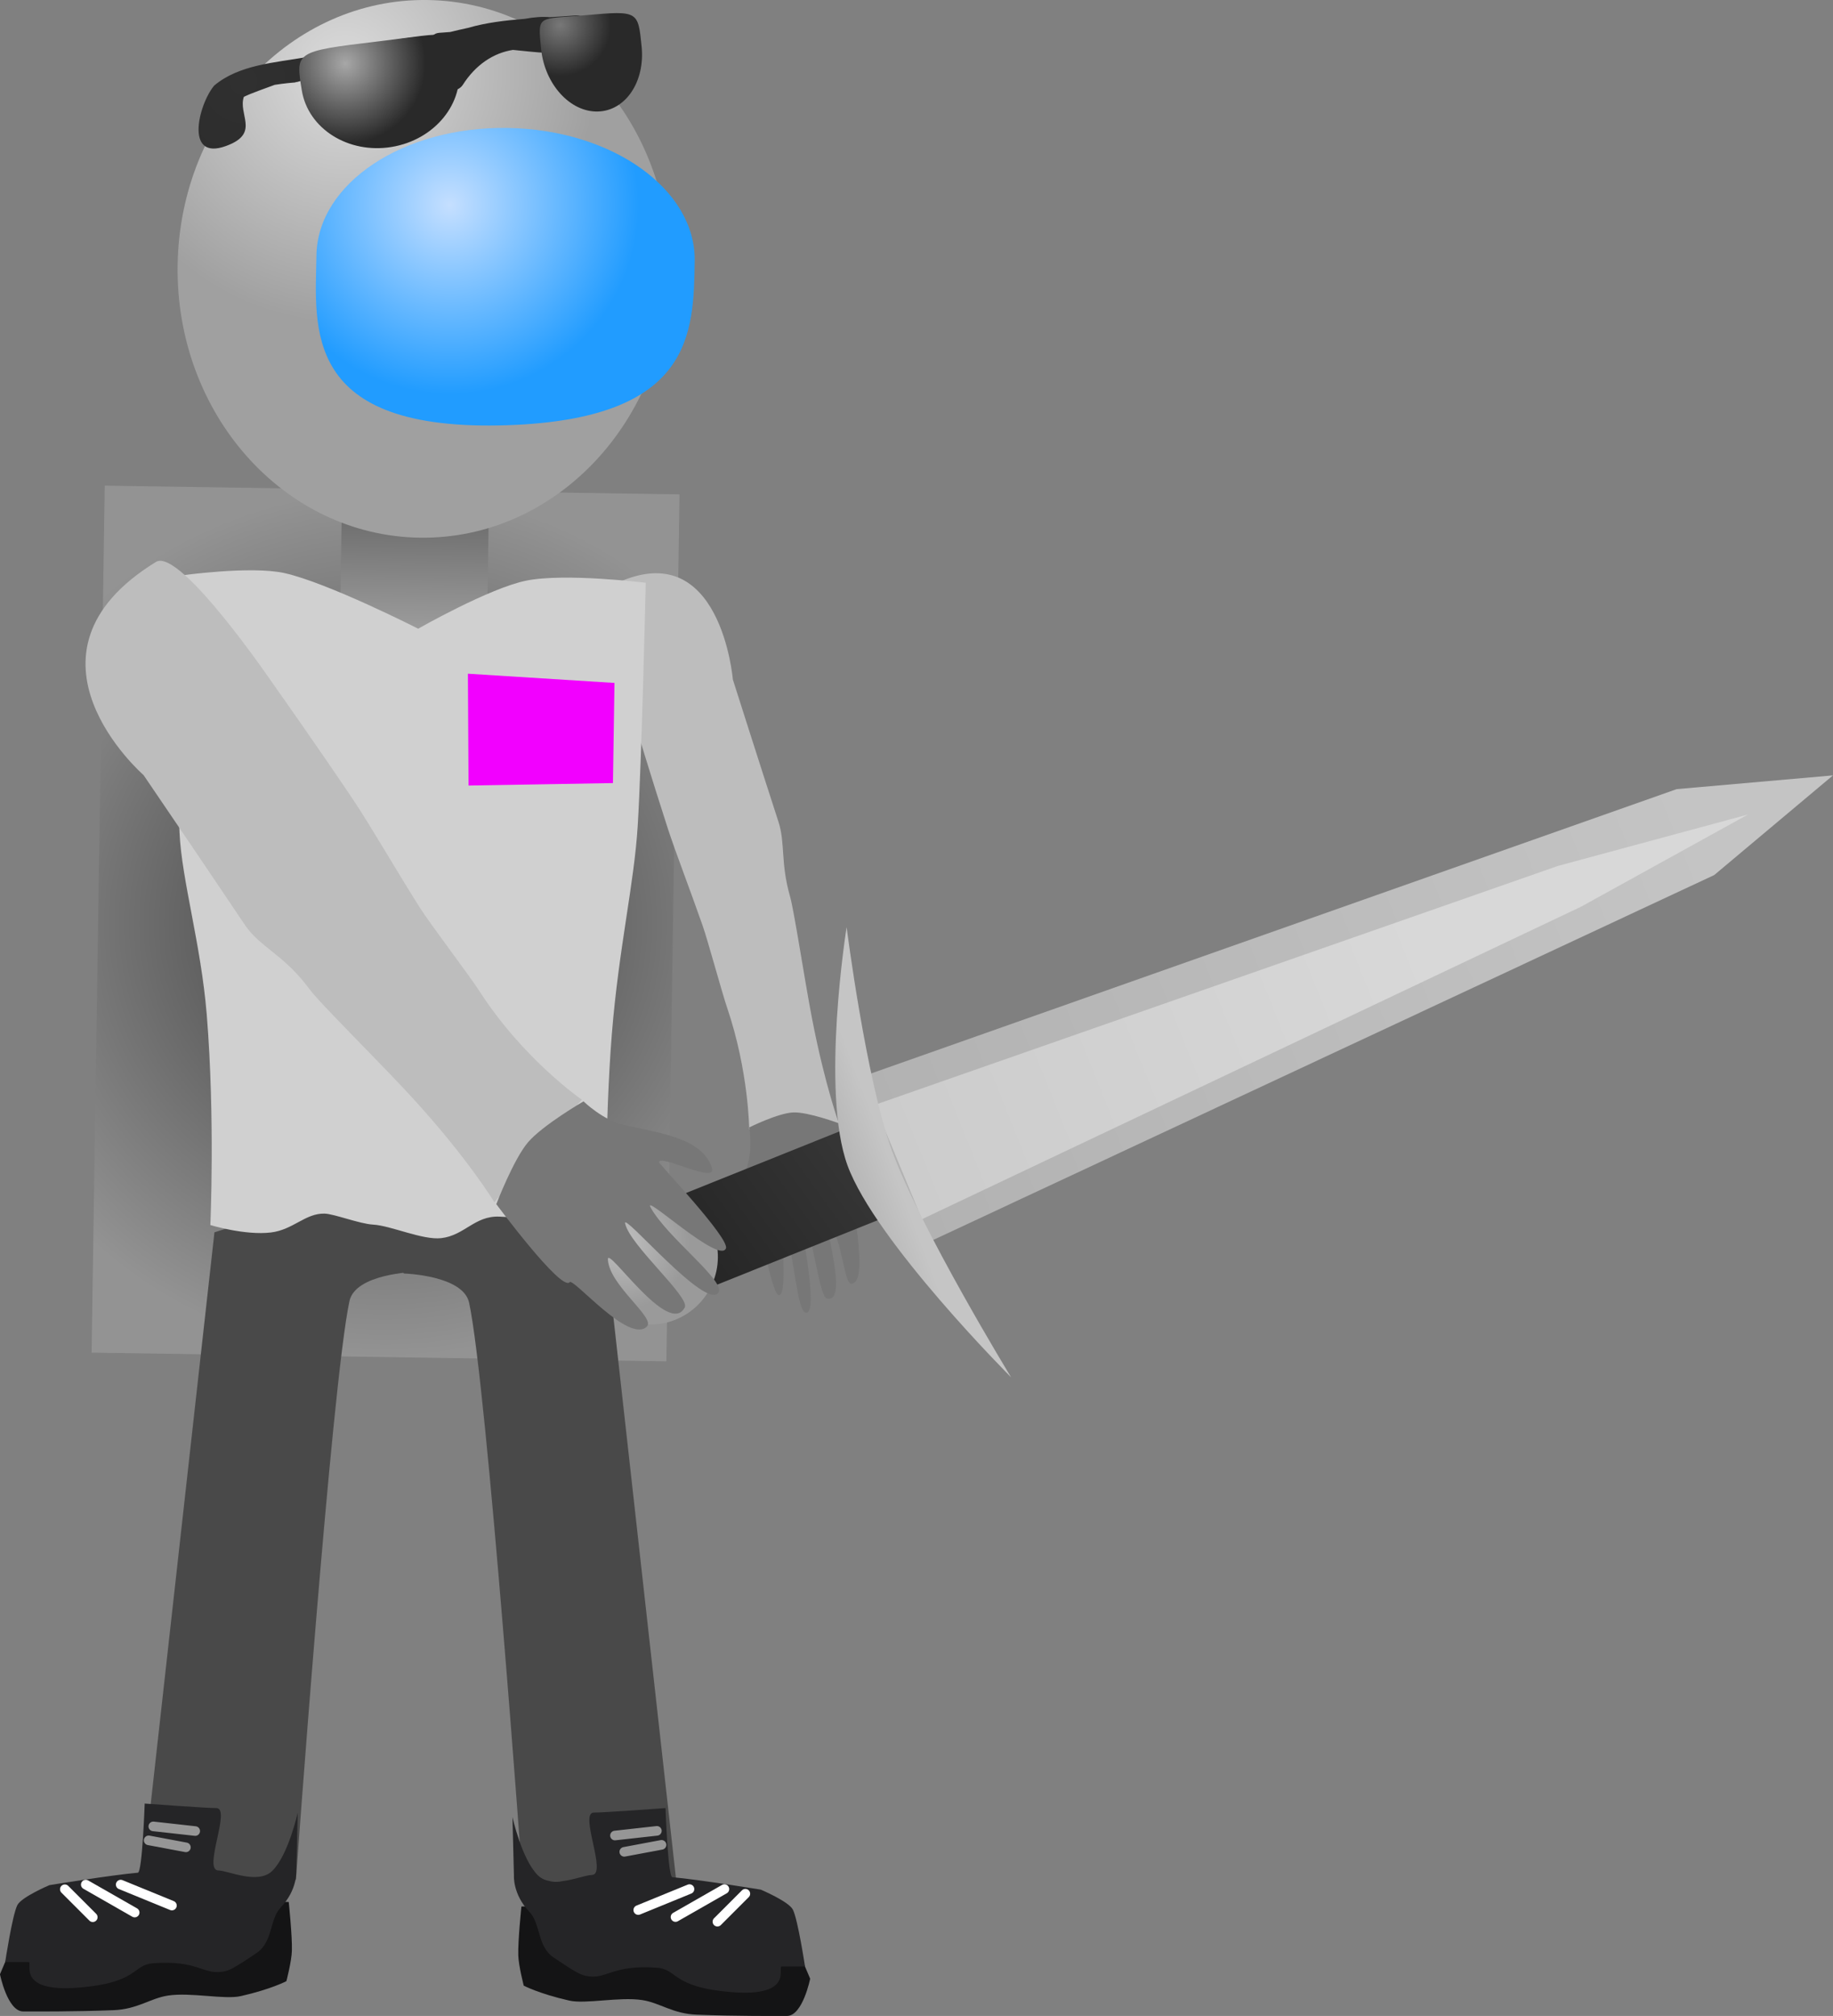 <svg version="1.1" xmlns="http://www.w3.org/2000/svg" xmlns:xlink="http://www.w3.org/1999/xlink" width="95.453" height="104.958" viewBox="0,0,95.453,104.958"><rect x="0" y="0" width="95.453" height="104.958" fill="#808080" stroke="none"/><defs><radialGradient cx="238.793" cy="177.449" r="22.572" gradientUnits="userSpaceOnUse" id="color-1"><stop offset="0" stop-color="#3c3c3c"/><stop offset="1" stop-color="#939393"/></radialGradient><linearGradient x1="240.345" y1="155.783" x2="240.241" y2="162.634" gradientUnits="userSpaceOnUse" id="color-2"><stop offset="0" stop-color="#696969"/><stop offset="1" stop-color="#a0a0a0"/></linearGradient><radialGradient cx="236.653" cy="133.073" r="13.118" gradientUnits="userSpaceOnUse" id="color-3"><stop offset="0" stop-color="#dcdcdc"/><stop offset="1" stop-color="#a0a0a0"/></radialGradient><radialGradient cx="242.135" cy="140.041" r="9.854" gradientUnits="userSpaceOnUse" id="color-4"><stop offset="0" stop-color="#c5dfff"/><stop offset="1" stop-color="#219cff"/></radialGradient><radialGradient cx="231.412" cy="133.607" r="10.071" gradientUnits="userSpaceOnUse" id="color-5"><stop offset="0" stop-color="#303030"/><stop offset="1" stop-color="#292929"/></radialGradient><radialGradient cx="247.886" cy="130.677" r="2.651" gradientUnits="userSpaceOnUse" id="color-6"><stop offset="0" stop-color="#787878"/><stop offset="1" stop-color="#292929"/></radialGradient><radialGradient cx="236.702" cy="132.673" r="4.173" gradientUnits="userSpaceOnUse" id="color-7"><stop offset="0" stop-color="#a7a7a7"/><stop offset="1" stop-color="#292929"/></radialGradient><linearGradient x1="254.064" y1="195.905" x2="263.752" y2="188.891" gradientUnits="userSpaceOnUse" id="color-8"><stop offset="0" stop-color="#242424"/><stop offset="1" stop-color="#373737"/></linearGradient><radialGradient cx="251.079" cy="194.028" r="3.523" gradientUnits="userSpaceOnUse" id="color-9"><stop offset="0" stop-color="#bfbfbf"/><stop offset="1" stop-color="#9a9a9a"/></radialGradient><linearGradient x1="265.181" y1="189.795" x2="307.354" y2="172.886" gradientUnits="userSpaceOnUse" id="color-10"><stop offset="0" stop-color="#b2b2b2"/><stop offset="1" stop-color="#c4c4c4"/></linearGradient><linearGradient x1="265.593" y1="190.017" x2="293.196" y2="178.95" gradientUnits="userSpaceOnUse" id="color-11"><stop offset="0" stop-color="#cccccc"/><stop offset="1" stop-color="#d8d8d8"/></linearGradient><linearGradient x1="262.691" y1="190.361" x2="264.972" y2="189.493" gradientUnits="userSpaceOnUse" id="color-12"><stop offset="0" stop-color="#b5b5b5"/><stop offset="1" stop-color="#c5c5c5"/></linearGradient></defs><g transform="translate(-218.715,-129.368)"><g data-paper-data="{&quot;isPaintingLayer&quot;:true}" fill-rule="nonzero" stroke-linejoin="miter" stroke-miterlimit="10" stroke-dasharray="" stroke-dashoffset="0" style="mix-blend-mode: normal"><path d="M223.485,199.791l0.684,-45.138l29.932,0.454l-0.684,45.138z" fill="url(#color-1)" stroke="#ed6b00" stroke-width="0" stroke-linecap="butt"/><g><path d="M226.123,227.236l3.759,-33.71c0,0 6.755,-2.183 9.822,-2.183c3.629,0 0.606,4.244 0.606,4.244c0,0 -3.092,0.088 -3.398,1.524c-0.936,4.391 -2.786,30.125 -2.786,30.125z" fill="#494949" stroke="#000000" stroke-width="0" stroke-linecap="butt"/><path d="M218.715,232.152c0,0 0.611,-1.465 0.873,-1.989c0.214,-0.427 1.673,-1.043 1.673,-1.043c0,0 2.871,-0.528 4.241,-0.647c2.315,-0.2 8.249,-0.081 8.249,-0.081c0,0 0.187,1.782 0.164,2.537c-0.016,0.56 -0.286,1.586 -0.286,1.586c0,0 -0.81,0.425 -2.375,0.778c-0.849,0.192 -2.613,-0.209 -3.788,-0.029c-0.933,0.143 -1.583,0.712 -2.836,0.761c-2.06,0.081 -4.112,0.067 -4.704,0.067c-0.827,0 -1.213,-1.94 -1.213,-1.94z" data-paper-data="{&quot;index&quot;:null}" fill="#141415" stroke="#000000" stroke-width="0" stroke-linecap="butt"/><path d="M218.986,231.517c0,0 0.369,-2.435 0.631,-2.959c0.214,-0.427 1.673,-1.043 1.673,-1.043c0,0 3.235,-0.528 4.604,-0.647c0.233,-0.02 0.356,-3.6 0.356,-3.6c0,0 3.287,0.244 3.723,0.234c0.81,-0.018 -0.726,3.25 0.121,3.25c0.484,0 2.05,0.756 2.801,0.019c0.839,-0.824 1.325,-3.031 1.325,-3.031l-0.076,3.048c0,0 0.068,0.968 -0.808,1.886c-0.6,0.628 -0.391,1.791 -1.265,2.379c-1.272,0.856 -1.436,0.917 -1.785,0.97c-1,0.153 -1.278,-0.611 -3.587,-0.442c-1.104,0.081 -0.745,1.015 -3.881,1.269c-3.321,0.269 -2.37,-1.333 -2.618,-1.333c-0.827,0 -1.213,0 -1.213,0z" data-paper-data="{&quot;index&quot;:null}" fill="#252527" stroke="#000000" stroke-width="0" stroke-linecap="butt"/><path d="M227.668,228.578l-2.668,-1.091" data-paper-data="{&quot;index&quot;:null}" fill="none" stroke="#ffffff" stroke-width="0.5" stroke-linecap="round"/><path d="M223.182,227.487l2.546,1.455" data-paper-data="{&quot;index&quot;:null}" fill="none" stroke="#ffffff" stroke-width="0.5" stroke-linecap="round"/><path d="M222.091,227.73l1.455,1.455" data-paper-data="{&quot;index&quot;:null}" fill="none" stroke="#ffffff" stroke-width="0.5" stroke-linecap="round"/><path d="M226.698,224.456l2.183,0.243" data-paper-data="{&quot;index&quot;:null}" fill="none" stroke="#969696" stroke-width="0.5" stroke-linecap="round"/><path d="M228.396,225.547l-1.94,-0.364" data-paper-data="{&quot;index&quot;:null}" fill="none" stroke="#969696" stroke-width="0.5" stroke-linecap="round"/></g><g><path d="M245.931,227.32c0,0 -1.85,-25.734 -2.786,-30.125c-0.306,-1.436 -3.398,-1.524 -3.398,-1.524c0,0 -3.022,-4.244 0.606,-4.244c3.067,0 9.822,2.183 9.822,2.183l3.759,33.71z" data-paper-data="{&quot;index&quot;:null}" fill="#494949" stroke="#000000" stroke-width="0" stroke-linecap="butt"/><path d="M259.693,234.326c-0.593,0 -2.644,0.014 -4.704,-0.067c-1.253,-0.049 -1.902,-0.618 -2.836,-0.761c-1.175,-0.18 -2.939,0.22 -3.788,0.029c-1.565,-0.353 -2.375,-0.778 -2.375,-0.778c0,0 -0.269,-1.025 -0.286,-1.586c-0.022,-0.755 0.164,-2.537 0.164,-2.537c0,0 5.934,-0.12 8.249,0.081c1.37,0.119 4.241,0.647 4.241,0.647c0,0 1.46,0.616 1.673,1.043c0.262,0.523 0.873,1.989 0.873,1.989c0,0 -0.386,1.94 -1.213,1.94z" data-paper-data="{&quot;index&quot;:null}" fill="#141415" stroke="#000000" stroke-width="0" stroke-linecap="butt"/><path d="M259.422,231.751c-0.248,0 0.702,1.602 -2.618,1.333c-3.136,-0.254 -2.776,-1.188 -3.881,-1.269c-2.309,-0.169 -2.588,0.595 -3.587,0.442c-0.348,-0.053 -0.513,-0.115 -1.785,-0.97c-0.875,-0.589 -0.666,-1.751 -1.265,-2.379c-0.876,-0.917 -0.808,-1.886 -0.808,-1.886l-0.076,-3.048c0,0 0.486,2.207 1.325,3.031c0.751,0.738 2.317,-0.019 2.801,-0.019c0.847,-0 -0.689,-3.268 0.121,-3.25c0.435,0.01 3.723,-0.234 3.723,-0.234c0,0 0.123,3.58 0.356,3.6c1.37,0.119 4.604,0.647 4.604,0.647c0,0 1.46,0.616 1.673,1.043c0.262,0.523 0.631,2.959 0.631,2.959c0,0 -0.386,0 -1.213,0z" data-paper-data="{&quot;index&quot;:null}" fill="#252527" stroke="#000000" stroke-width="0" stroke-linecap="butt"/><path d="M251.952,228.812l2.668,-1.091" fill="none" stroke="#ffffff" stroke-width="0.5" stroke-linecap="round"/><path d="M256.438,227.721l-2.546,1.455" fill="none" stroke="#ffffff" stroke-width="0.5" stroke-linecap="round"/><path d="M256.074,229.418l1.455,-1.455" fill="none" stroke="#ffffff" stroke-width="0.5" stroke-linecap="round"/><path d="M252.922,224.689l-2.183,0.243" fill="none" stroke="#969696" stroke-width="0.5" stroke-linecap="round"/><path d="M253.164,225.417l-1.94,0.364" fill="none" stroke="#969696" stroke-width="0.5" stroke-linecap="round"/></g><g stroke="#000000" stroke-width="0" stroke-linecap="butt"><path d="M257.73,188.173c0,0 -0.022,-3.022 -1.152,-6.344c-0.272,-0.799 -0.991,-3.463 -1.278,-4.281c-0.678,-1.936 -1.414,-3.833 -1.803,-5.03c-0.837,-2.575 -1.827,-5.86 -1.827,-5.86c0,0 -1.792,-6.482 -0.861,-6.919c5.445,-2.552 6.069,5.007 6.069,5.007c0,0 1.485,4.669 2.375,7.407c0.362,1.114 0.101,2.129 0.6,3.876c0.224,0.783 0.742,4.265 1.15,6.376c0.68,3.516 1.438,5.571 1.438,5.571z" data-paper-data="{&quot;index&quot;:null}" fill="#bdbdbd"/><path d="M263.292,192.421c-0.208,0.013 0.65,3.666 -0.222,3.787c-0.429,0.059 -0.465,-2.394 -1.198,-3.109c-0.388,-0.378 1.106,4.149 -0.098,3.876c-0.413,-0.094 -0.739,-3.521 -1.29,-4.256c-0.295,-0.393 0.983,5.129 0.185,4.992c-0.474,-0.081 -0.599,-3.234 -1.152,-4.563c-0.269,-0.648 0.321,3.861 -0.276,3.639c-0.366,-0.136 -1.158,-4.508 -1.204,-4.551c-0.255,-0.241 -0.489,2.535 -0.864,1.943c-0.691,-1.091 -0.028,-2.657 0.455,-4.103c0.282,-0.844 0.107,-2.012 0.107,-2.012c0,0 1.495,-0.746 2.29,-0.779c0.774,-0.032 2.42,0.582 2.42,0.582c0,0 1.286,4.527 0.846,4.554z" data-paper-data="{&quot;index&quot;:null}" fill="#777777"/></g><g stroke-linecap="butt"><path d="M236.413,162.576l0.104,-6.85l7.655,0.116l-0.104,6.85z" fill="url(#color-2)" stroke="#000000" stroke-width="0"/><path d="M253.593,143.56c-0.117,7.73 -5.949,13.909 -13.026,13.802c-7.077,-0.107 -12.719,-6.461 -12.602,-14.191c0.117,-7.73 5.949,-13.909 13.026,-13.802c7.077,0.107 12.719,6.461 12.602,14.191z" fill="url(#color-3)" stroke="none" stroke-width="0"/><path d="M254.891,142.96c-0.057,3.744 -0.086,8.213 -9.726,8.545c-10.77,0.37 -10.028,-5.099 -9.971,-8.844c0.057,-3.744 4.512,-6.713 9.951,-6.631c5.439,0.082 9.803,3.185 9.746,6.929z" data-paper-data="{&quot;index&quot;:null}" fill="url(#color-4)" stroke="#ed6b00" stroke-width="0"/><path d="M234.102,133.658c-0.17,0.013 -0.607,0.053 -1.081,0.127c-0.525,0.199 -1.137,0.401 -1.607,0.623c-0.303,0.888 0.76,1.819 -0.692,2.465c-2.475,1.102 -1.685,-2.065 -0.852,-3.05c1.287,-1.087 3.162,-1.192 4.779,-1.477c2.227,-0.393 4.4,-1.017 6.597,-1.117c0.084,-0.085 0.198,-0.141 0.326,-0.151l0.587,-0.044c0.297,-0.073 0.619,-0.149 0.957,-0.221c0.88,-0.261 1.937,-0.387 2.921,-0.464c0.483,-0.087 0.935,-0.125 1.308,-0.086c0.274,-0.016 0.529,-0.031 0.757,-0.048l0.619,-0.046c0.282,-0.021 0.527,0.19 0.548,0.472c0.019,0.251 -0.146,0.473 -0.382,0.534l-0.331,0.092c0.143,0.124 0.273,0.265 0.386,0.426l0.236,-0.116l0.289,0.59c0.031,0.06 0.05,0.126 0.056,0.197c0.021,0.282 -0.19,0.527 -0.472,0.548c-0.086,0.006 -0.168,-0.009 -0.242,-0.041l-0.504,-0.206l0.006,-0.015l-0.048,-0.004c-0.359,-0.229 -0.724,-0.404 -1.091,-0.523c-0.559,-0.029 -1.147,-0.099 -1.746,-0.157c-1.017,0.159 -1.945,0.773 -2.618,1.831c0,0 -0.276,0.431 -0.707,0.156c-0.431,-0.276 -0.156,-0.707 -0.156,-0.707c0.059,-0.092 0.12,-0.181 0.182,-0.268l-0.285,0.086c-0.038,0.012 -0.078,0.021 -0.12,0.024c-0.282,0.021 -0.527,-0.19 -0.548,-0.472c-0.011,-0.143 0.038,-0.276 0.126,-0.376c-0.245,-0.003 -0.477,0.007 -0.674,0.052c-1.38,0.318 -3.494,0.399 -5.491,0.675c0.008,0.241 -0.155,0.452 -0.383,0.511l-0.6,0.168l-0.005,-0.019l-0.007,0.002z" fill="url(#color-5)" stroke="none" stroke-width="0.5"/><path d="M249.251,130.156c2.713,-0.243 2.689,-0.203 2.876,1.631c0.187,1.833 -0.833,3.35 -2.278,3.387c-1.445,0.037 -2.768,-1.419 -2.955,-3.252c-0.187,-1.833 -0.187,-1.537 2.357,-1.765z" data-paper-data="{&quot;index&quot;:null}" fill="url(#color-6)" stroke="#000000" stroke-width="0"/><path d="M242.591,132.736c0.327,1.997 -1.234,3.915 -3.487,4.284c-2.253,0.369 -4.345,-0.95 -4.672,-2.946c-0.327,-1.997 -0.378,-2.033 3.91,-2.542c4.021,-0.478 3.922,-0.792 4.25,1.205z" fill="url(#color-7)" stroke="#000000" stroke-width="0"/></g><path d="M229.669,193.149c0,0 0.251,-5.557 -0.187,-10.948c-0.298,-3.663 -1.299,-6.98 -1.418,-9.476c-0.223,-4.685 -0.008,-13.384 -0.008,-13.384c0,0 3.7,-0.529 5.472,-0.136c2.255,0.5 6.963,2.895 6.963,2.895c0,0 3.709,-2.115 5.629,-2.502c2.025,-0.409 6.223,0.111 6.223,0.111c0,0 -0.209,9.215 -0.419,12.651c-0.186,3.04 -0.986,6.354 -1.348,10.854c-0.373,4.638 -0.306,10.418 -0.306,10.418c0,0 -2.745,-0.811 -5.559,-0.922c-1.278,-0.05 -1.806,0.979 -3.016,1.12c-0.967,0.113 -2.627,-0.653 -3.551,-0.704c-0.699,-0.038 -2.035,-0.562 -2.53,-0.573c-0.998,-0.023 -1.629,0.841 -2.789,0.982c-1.347,0.165 -3.159,-0.387 -3.159,-0.387z" fill="#d0d0d0" stroke="#292e32" stroke-width="0" stroke-linecap="butt"/><path d="M243.114,170.266l-0.033,-5.822l7.633,0.48l-0.079,5.214z" fill="#f200ff" stroke="none" stroke-width="0" stroke-linecap="butt"/><g stroke="none" stroke-width="0" stroke-linecap="butt"><path d="M254.708,196.795l-1.874,-4.67l10.274,-4.124l1.874,4.67z" fill="url(#color-8)"/><path d="M255.429,192.742c1.141,1.576 0.788,3.778 -0.787,4.919c-1.576,1.141 -3.778,0.788 -4.919,-0.787c-1.141,-1.576 -0.788,-3.778 0.787,-4.919c1.576,-1.141 3.778,-0.788 4.919,0.787z" fill="url(#color-9)"/><path d="M266.912,194.112l-3.462,-8.634l42.578,-15.025l8.139,-0.716l-6.184,5.189z" fill="url(#color-10)"/><path d="M266.726,192.843l-2.465,-5.948l35.597,-12.448l9.882,-2.672l-8.705,4.806z" fill="url(#color-11)"/><path d="M262.802,177.636c0,0 1.011,7.942 2.366,11.651c1.488,4.072 6.202,11.791 6.202,11.791c0,0 -7.076,-7.081 -8.52,-11.03c-1.412,-3.863 -0.048,-12.412 -0.048,-12.412z" fill="url(#color-12)"/></g><g stroke="#000000" stroke-width="0" stroke-linecap="butt"><path d="M244.459,191.961c0,0 -1.37,-2.276 -4.285,-5.454c-1.75,-1.908 -4.781,-4.875 -5.363,-5.666c-1.299,-1.766 -2.563,-2.152 -3.351,-3.329c-1.936,-2.893 -5.269,-7.79 -5.269,-7.79c0,0 -7.212,-6.275 0.645,-11.098c1.254,-0.77 6.097,6.343 6.097,6.343c0,0 2.395,3.382 4.216,6.103c0.847,1.265 2.077,3.408 3.402,5.512c0.56,0.889 2.579,3.533 3.133,4.392c2.304,3.57 5.329,5.647 5.329,5.647z" fill="#bdbdbd"/><path d="M248.378,196.126c-0.434,0.495 -3.818,-4.066 -3.818,-4.066c0,0 0.897,-2.332 1.644,-3.212c0.767,-0.904 2.898,-2.139 2.898,-2.139c0,0 1.018,0.994 2.13,1.236c1.904,0.415 4.095,0.704 4.56,2.246c0.252,0.837 -2.766,-0.769 -2.758,-0.309c0.001,0.082 3.684,3.963 3.484,4.48c-0.326,0.846 -4.333,-2.893 -3.928,-2.141c0.833,1.543 3.9,3.822 3.545,4.429c-0.598,1.023 -4.994,-4.202 -4.869,-3.593c0.234,1.139 3.393,3.837 3.107,4.382c-0.834,1.586 -4.026,-3.217 -4.002,-2.509c0.045,1.337 2.489,3.039 2.034,3.498c-0.925,0.933 -3.822,-2.537 -4.027,-2.304z" data-paper-data="{&quot;index&quot;:null}" fill="#777777"/></g></g></g></svg>